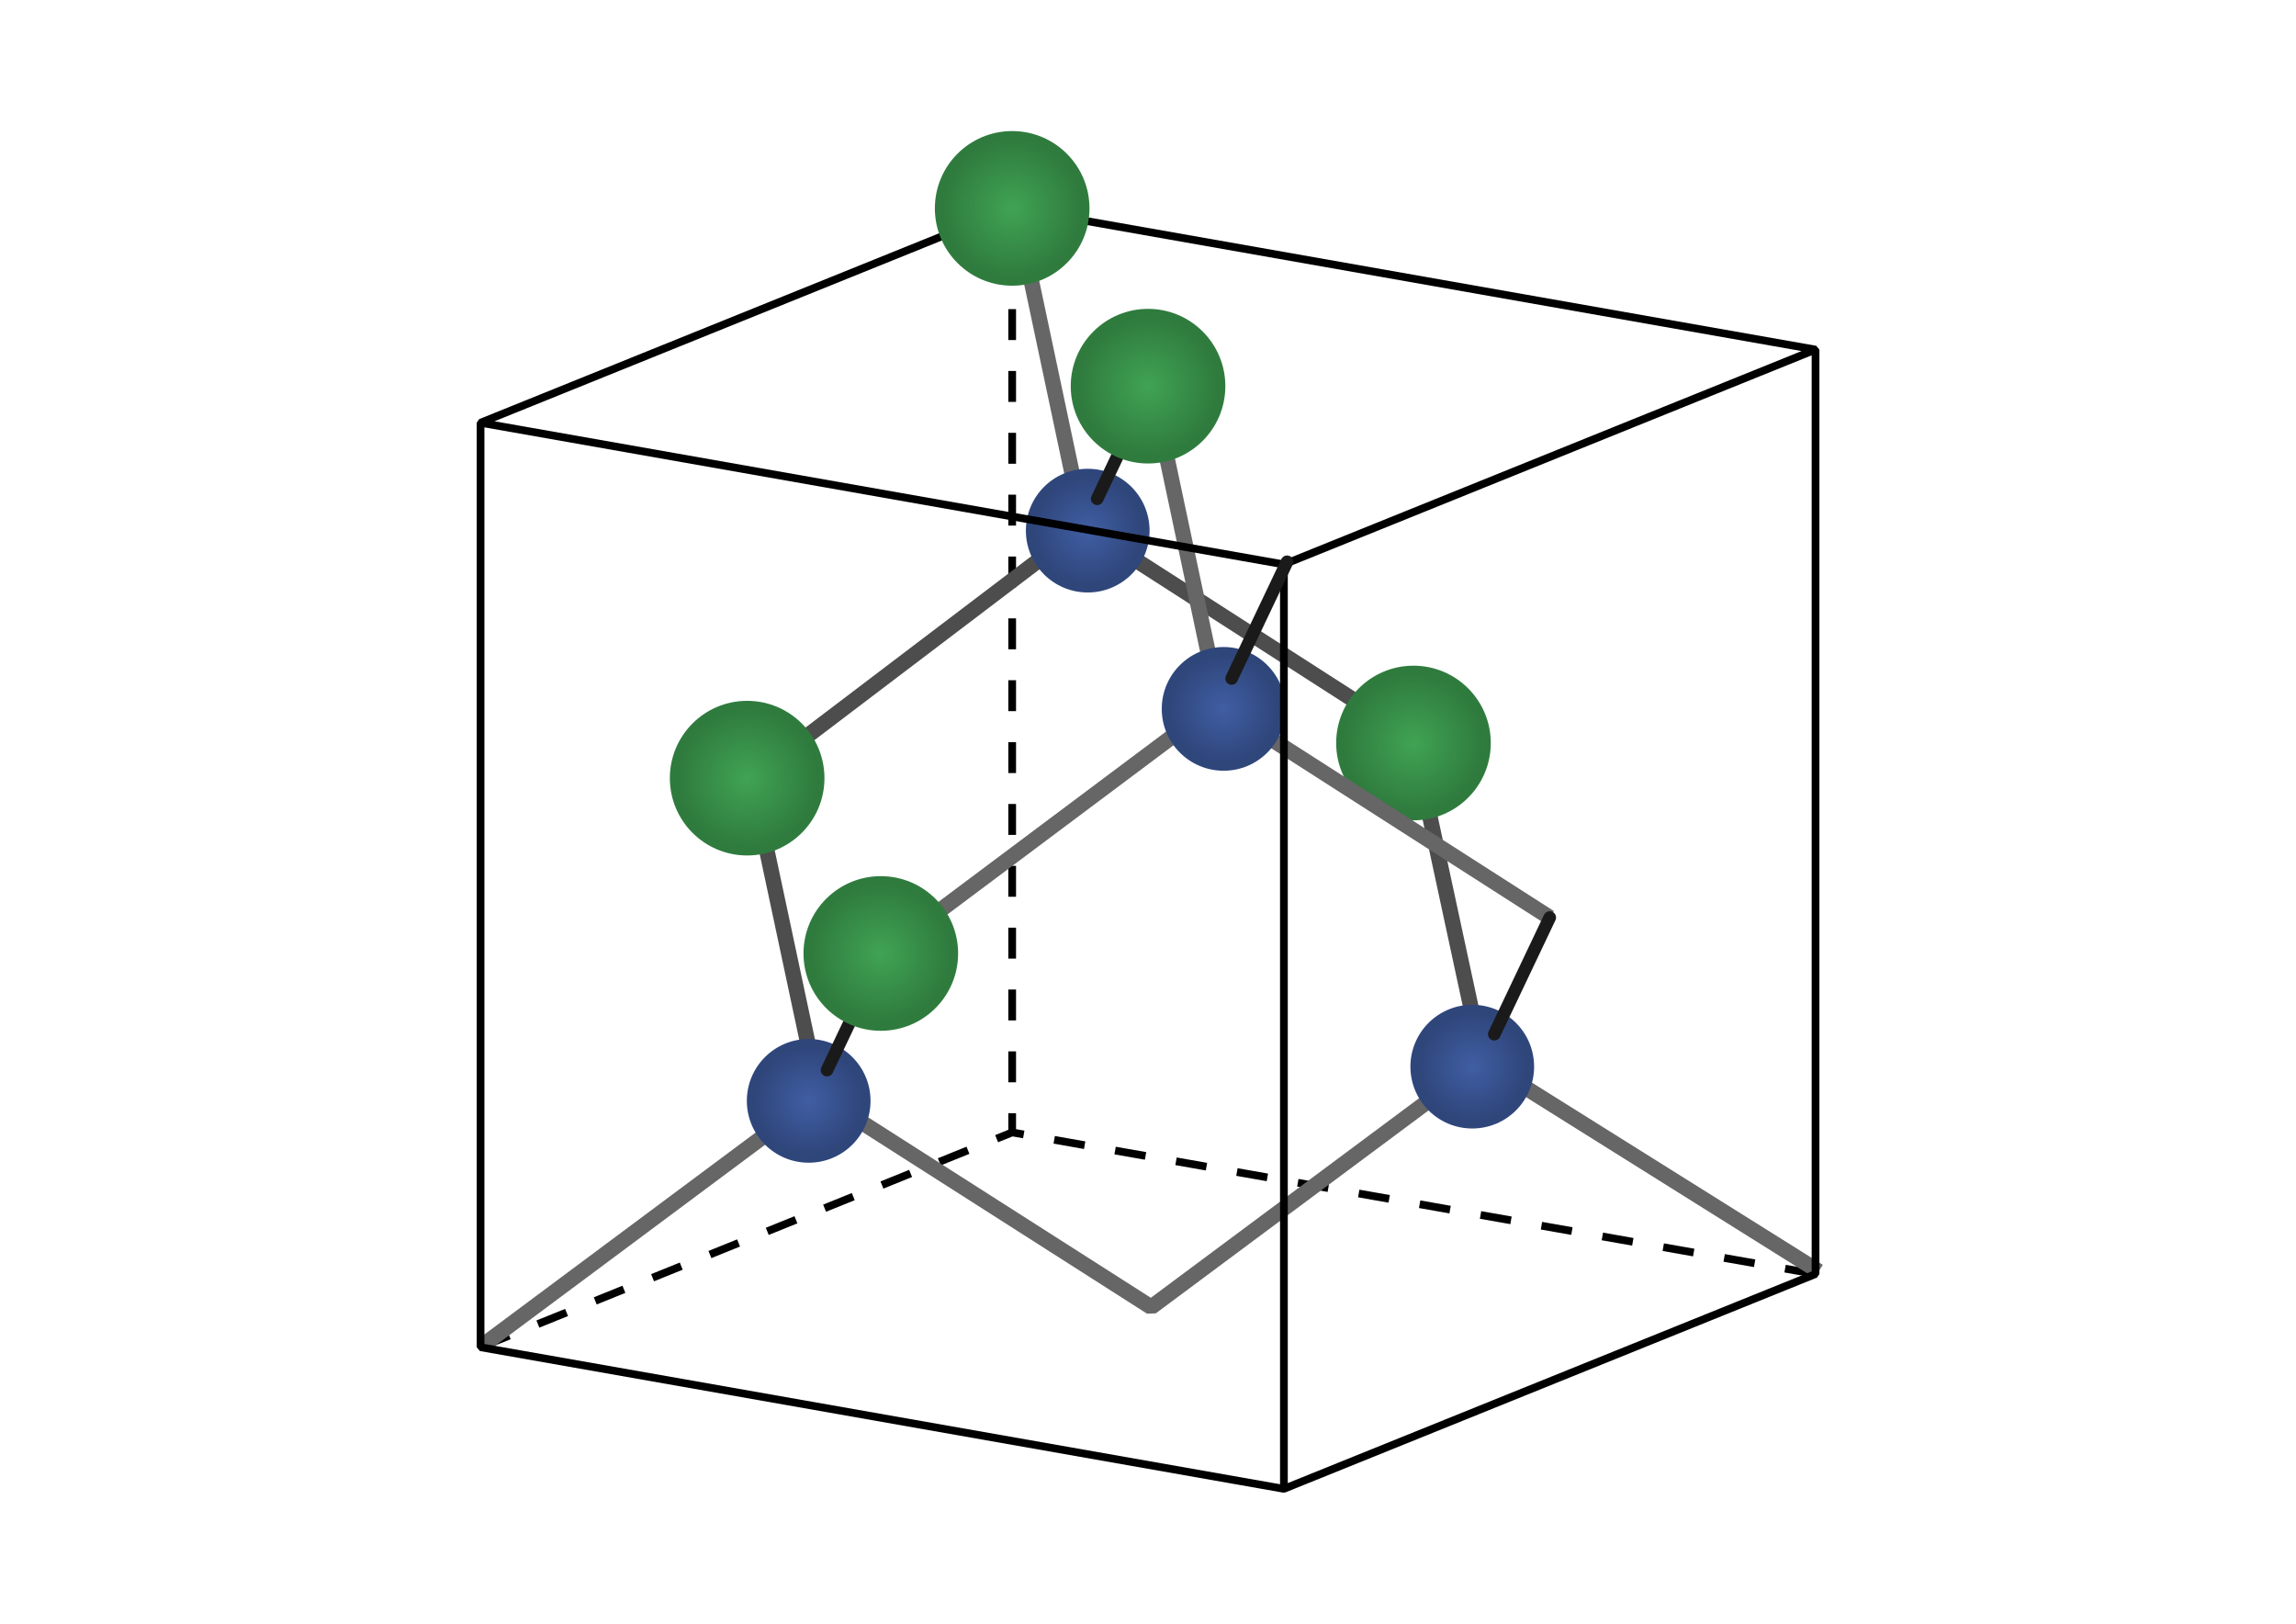 <?xml version="1.0" encoding="UTF-8" standalone="no"?>
<!-- Created with Inkscape (http://www.inkscape.org/) -->

<svg
   width="297mm"
   height="210mm"
   viewBox="0 0 297 210"
   version="1.1"
   id="svg21946"
   inkscape:version="1.2.2 (732a01da63, 2022-12-09)"
   sodipodi:docname="GitterGaAs_2.svg"
   xmlns:inkscape="http://www.inkscape.org/namespaces/inkscape"
   xmlns:sodipodi="http://sodipodi.sourceforge.net/DTD/sodipodi-0.dtd"
   xmlns:xlink="http://www.w3.org/1999/xlink"
   xmlns="http://www.w3.org/2000/svg"
   xmlns:svg="http://www.w3.org/2000/svg">
  <sodipodi:namedview
     id="namedview21948"
     pagecolor="#ffffff"
     bordercolor="#000000"
     borderopacity="0.25"
     inkscape:showpageshadow="2"
     inkscape:pageopacity="0.0"
     inkscape:pagecheckerboard="0"
     inkscape:deskcolor="#d1d1d1"
     inkscape:document-units="mm"
     showgrid="false"
     inkscape:zoom="0.74564394"
     inkscape:cx="462.01676"
     inkscape:cy="258.16612"
     inkscape:window-width="1278"
     inkscape:window-height="1008"
     inkscape:window-x="3193"
     inkscape:window-y="0"
     inkscape:window-maximized="0"
     inkscape:current-layer="layer1" />
  <defs
     id="defs21943">
    <radialGradient
       inkscape:collect="always"
       xlink:href="#linearGradient19170"
       id="radialGradient17590-9"
       cx="16.15"
       cy="163.096"
       fx="16.15"
       fy="163.096"
       r="9"
       gradientUnits="userSpaceOnUse"
       gradientTransform="translate(46.001,11.345)" />
    <linearGradient
       inkscape:collect="always"
       id="linearGradient19170">
      <stop
         style="stop-color:#40a353;stop-opacity:1;"
         offset="0"
         id="stop19166" />
      <stop
         style="stop-color:#2f7b3e;stop-opacity:1;"
         offset="1"
         id="stop19168" />
    </linearGradient>
    <radialGradient
       inkscape:collect="always"
       xlink:href="#linearGradient19170"
       id="radialGradient21793"
       cx="16.15"
       cy="163.096"
       fx="16.15"
       fy="163.096"
       r="9"
       gradientUnits="userSpaceOnUse" />
    <radialGradient
       inkscape:collect="always"
       xlink:href="#linearGradient19170"
       id="radialGradient21801"
       cx="16.15"
       cy="163.096"
       fx="16.15"
       fy="163.096"
       r="9"
       gradientUnits="userSpaceOnUse" />
    <radialGradient
       inkscape:collect="always"
       xlink:href="#linearGradient19170"
       id="radialGradient21809"
       cx="16.15"
       cy="163.096"
       fx="16.15"
       fy="163.096"
       r="9"
       gradientUnits="userSpaceOnUse" />
    <radialGradient
       inkscape:collect="always"
       xlink:href="#linearGradient19170"
       id="radialGradient21817"
       cx="16.15"
       cy="163.096"
       fx="16.15"
       fy="163.096"
       r="9"
       gradientUnits="userSpaceOnUse" />
    <radialGradient
       inkscape:collect="always"
       xlink:href="#linearGradient19170"
       id="radialGradient21825"
       cx="16.15"
       cy="163.096"
       fx="16.15"
       fy="163.096"
       r="9"
       gradientUnits="userSpaceOnUse" />
    <radialGradient
       inkscape:collect="always"
       xlink:href="#linearGradient19170"
       id="radialGradient21833"
       cx="16.15"
       cy="163.096"
       fx="16.15"
       fy="163.096"
       r="9"
       gradientUnits="userSpaceOnUse" />
    <linearGradient
       inkscape:collect="always"
       id="linearGradient13819">
      <stop
         style="stop-color:#405ea3;stop-opacity:1;"
         offset="0"
         id="stop13815" />
      <stop
         style="stop-color:#2f467b;stop-opacity:1;"
         offset="1"
         id="stop13817" />
    </linearGradient>
    <radialGradient
       inkscape:collect="always"
       xlink:href="#linearGradient13819"
       id="radialGradient21845"
       cx="16.15"
       cy="163.096"
       fx="16.15"
       fy="163.096"
       r="7"
       gradientUnits="userSpaceOnUse"
       gradientTransform="translate(-889.859,31.116)" />
    <radialGradient
       inkscape:collect="always"
       xlink:href="#linearGradient13819"
       id="radialGradient21853"
       cx="16.15"
       cy="163.096"
       fx="16.15"
       fy="163.096"
       r="7"
       gradientUnits="userSpaceOnUse"
       gradientTransform="translate(-889.859,31.116)" />
    <radialGradient
       inkscape:collect="always"
       xlink:href="#linearGradient19170"
       id="radialGradient21861"
       cx="16.15"
       cy="163.096"
       fx="16.15"
       fy="163.096"
       r="9"
       gradientUnits="userSpaceOnUse" />
    <radialGradient
       inkscape:collect="always"
       xlink:href="#linearGradient19170"
       id="radialGradient21869"
       cx="16.15"
       cy="163.096"
       fx="16.15"
       fy="163.096"
       r="9"
       gradientUnits="userSpaceOnUse" />
    <radialGradient
       inkscape:collect="always"
       xlink:href="#linearGradient19170"
       id="radialGradient21877"
       cx="16.15"
       cy="163.096"
       fx="16.15"
       fy="163.096"
       r="9"
       gradientUnits="userSpaceOnUse" />
    <radialGradient
       inkscape:collect="always"
       xlink:href="#linearGradient19170"
       id="radialGradient21885"
       cx="16.15"
       cy="163.096"
       fx="16.15"
       fy="163.096"
       r="9"
       gradientUnits="userSpaceOnUse" />
    <radialGradient
       inkscape:collect="always"
       xlink:href="#linearGradient13819"
       id="radialGradient21893"
       cx="16.15"
       cy="163.096"
       fx="16.15"
       fy="163.096"
       r="7"
       gradientUnits="userSpaceOnUse"
       gradientTransform="translate(-889.859,31.116)" />
    <radialGradient
       inkscape:collect="always"
       xlink:href="#linearGradient13819"
       id="radialGradient21901"
       cx="16.15"
       cy="163.096"
       fx="16.15"
       fy="163.096"
       r="7"
       gradientUnits="userSpaceOnUse"
       gradientTransform="translate(-889.859,31.116)" />
    <radialGradient
       inkscape:collect="always"
       xlink:href="#linearGradient13819"
       id="radialGradient22319"
       gradientUnits="userSpaceOnUse"
       gradientTransform="translate(124.554,-94.467)"
       cx="16.15"
       cy="163.096"
       fx="16.15"
       fy="163.096"
       r="7" />
    <radialGradient
       inkscape:collect="always"
       xlink:href="#linearGradient13819"
       id="radialGradient22323"
       gradientUnits="userSpaceOnUse"
       gradientTransform="translate(142.129,-71.413)"
       cx="16.15"
       cy="163.096"
       fx="16.15"
       fy="163.096"
       r="7" />
    <radialGradient
       inkscape:collect="always"
       xlink:href="#linearGradient13819"
       id="radialGradient22327"
       gradientUnits="userSpaceOnUse"
       gradientTransform="translate(88.458,-20.718)"
       cx="16.15"
       cy="163.096"
       fx="16.15"
       fy="163.096"
       r="7" />
    <radialGradient
       inkscape:collect="always"
       xlink:href="#linearGradient13819"
       id="radialGradient22331"
       gradientUnits="userSpaceOnUse"
       gradientTransform="translate(174.295,-25.143)"
       cx="16.15"
       cy="163.096"
       fx="16.15"
       fy="163.096"
       r="7" />
  </defs>
  <g
     inkscape:label="Ebene 1"
     inkscape:groupmode="layer"
     id="layer1">
    <path
       style="fill:none;fill-opacity:1;stroke:#000000;stroke-width:1;stroke-miterlimit:0;stroke-dasharray:4, 4;stroke-dashoffset:0;stroke-opacity:1;paint-order:markers fill stroke"
       d="M 62.162,174.242 130.93,146.458 M 234.849,164.773 130.93,146.458 V 26.891"
       id="path3099-8-8"
       sodipodi:nodetypes="ccccc" />
    <path
       style="fill:none;fill-opacity:1;stroke:#666666;stroke-width:2;stroke-miterlimit:0;stroke-dasharray:none;stroke-opacity:1;paint-order:markers fill stroke"
       d="m 62.572,173.903 43.359,-32.273 42.98,27.43 42.85,-31.872 43.499,27.246"
       id="path2125-1" />
    <path
       style="fill:none;fill-opacity:1;stroke:#4d4d4d;stroke-width:2;stroke-miterlimit:0;stroke-dasharray:none;stroke-opacity:1;paint-order:markers fill stroke"
       d="m 105.93,141.63 -8.724,-40.978 42.929,-32.57 42.639,27.378 8.986,41.728"
       id="path2125-2-9"
       sodipodi:nodetypes="ccccc" />
    <use
       x="0"
       y="0"
       xlink:href="#path1912-1-9"
       id="use1940-0-1-1"
       transform="translate(120.69,-78.345)" />
    <path
       style="fill:none;fill-opacity:1;stroke:#666666;stroke-width:2;stroke-miterlimit:0;stroke-dasharray:none;stroke-opacity:1;paint-order:markers fill stroke"
       d="m 114.149,123.31 43.158,-32.289 43.158,27.647"
       id="path2125-2-0-9"
       sodipodi:nodetypes="ccc" />
    <path
       style="fill:none;fill-opacity:1;stroke:#666666;stroke-width:2;stroke-miterlimit:0;stroke-dasharray:none;stroke-opacity:1;paint-order:markers fill stroke"
       d="m 131.34,26.552 8.795,41.531"
       id="path2125-2-0-7-8"
       sodipodi:nodetypes="cc" />
    <path
       style="fill:none;fill-opacity:1;stroke:#666666;stroke-width:2;stroke-miterlimit:0;stroke-dasharray:none;stroke-opacity:1;paint-order:markers fill stroke"
       d="m 148.915,49.606 8.795,41.531"
       id="path2125-2-0-7-7-5"
       sodipodi:nodetypes="cc" />
    <use
       x="0"
       y="0"
       xlink:href="#path1912-1-9"
       id="use1940-07-0"
       transform="translate(86.251,-4.655)" />
    <use
       x="0"
       y="0"
       xlink:href="#path1912-1-9"
       id="use1940-64-2-6"
       transform="translate(34.497,-73.8)" />
    <circle
       style="fill:url(#radialGradient22319);fill-opacity:1;fill-rule:nonzero;stroke:none;stroke-width:0.4;stroke-miterlimit:0;stroke-opacity:1;paint-order:markers fill stroke"
       id="use1940-1-3-0-3-0-1-7"
       cx="140.704"
       cy="68.629"
       r="8" />
    <circle
       style="fill:url(#radialGradient22323);fill-opacity:1;fill-rule:nonzero;stroke:none;stroke-width:0.4;stroke-miterlimit:0;stroke-opacity:1;paint-order:markers fill stroke"
       id="use1940-1-3-0-3-0-7-2"
       cx="158.279"
       cy="91.683"
       r="8" />
    <path
       id="path3279-8-5"
       style="fill:none;fill-opacity:1;stroke:#000000;stroke-width:1;stroke-miterlimit:0;stroke-dasharray:none;stroke-dashoffset:0;stroke-opacity:1;paint-order:markers fill stroke"
       d="M 166.08,72.999 V 192.566 M 62.162,54.675 166.08,72.999 234.849,45.214 v 0 0 0 M 62.162,174.242 166.08,192.557 234.849,164.773 V 45.214 L 130.93,26.891 62.162,54.675 Z" />
    <use
       x="0"
       y="0"
       xlink:href="#path1912-1-9"
       id="use1940-7-5-0"
       transform="translate(172.698,-9.39)" />
    <use
       x="0"
       y="0"
       xlink:href="#path1912-1-9"
       id="use1940-1-7-3"
       transform="translate(68.779,-147.491)" />
    <circle
       style="fill:url(#radialGradient17590-9);fill-opacity:1;fill-rule:nonzero;stroke:none;stroke-width:0.4;stroke-miterlimit:0;stroke-opacity:1;paint-order:markers fill stroke"
       id="path1912-1-9"
       cx="62.151"
       cy="174.442"
       r="10" />
    <circle
       style="fill:url(#radialGradient22327);fill-opacity:1;fill-rule:nonzero;stroke:none;stroke-width:0.4;stroke-miterlimit:0;stroke-opacity:1;paint-order:markers fill stroke"
       id="use1940-1-3-0-3-0-5-2"
       cx="104.608"
       cy="142.378"
       r="8" />
    <circle
       style="fill:url(#radialGradient22331);fill-opacity:1;fill-rule:nonzero;stroke:none;stroke-width:0.4;stroke-miterlimit:0;stroke-opacity:1;paint-order:markers fill stroke"
       id="use1940-1-3-0-3-0-2-6"
       cx="190.445"
       cy="137.953"
       r="8" />
    <path
       style="fill:none;fill-opacity:1;stroke:#1a1a1a;stroke-width:1.633;stroke-linecap:round;stroke-miterlimit:0;stroke-dasharray:none;stroke-opacity:1;paint-order:markers fill stroke"
       d="m 141.93,64.509 7.169,-15.086"
       id="path2125-2-0-7-3-62"
       sodipodi:nodetypes="cc" />
    <path
       style="fill:none;fill-opacity:1;stroke:#1a1a1a;stroke-width:1.633;stroke-linecap:round;stroke-miterlimit:0;stroke-dasharray:none;stroke-opacity:1;paint-order:markers fill stroke"
       d="m 159.321,87.746 7.169,-15.086"
       id="path2125-2-0-7-3-5"
       sodipodi:nodetypes="cc" />
    <path
       style="fill:none;fill-opacity:1;stroke:#1a1a1a;stroke-width:1.633;stroke-linecap:round;stroke-miterlimit:0;stroke-dasharray:none;stroke-opacity:1;paint-order:markers fill stroke"
       d="m 106.98,138.397 7.169,-15.086"
       id="path2125-2-0-7-3-2"
       sodipodi:nodetypes="cc" />
    <path
       style="fill:none;fill-opacity:1;stroke:#1a1a1a;stroke-width:1.633;stroke-linecap:round;stroke-miterlimit:0;stroke-dasharray:none;stroke-opacity:1;paint-order:markers fill stroke"
       d="m 193.297,133.754 7.169,-15.086"
       id="path2125-2-0-7-3-6"
       sodipodi:nodetypes="cc" />
    <use
       x="0"
       y="0"
       xlink:href="#path1912-1-9"
       id="use1940-18-7-4"
       transform="translate(86.354,-124.497)" />
    <use
       x="0"
       y="0"
       xlink:href="#path1912-1-9"
       id="use1940-47-3-6"
       transform="translate(137.916,-55.635)" />
    <use
       x="0"
       y="0"
       xlink:href="#path1912-1-9"
       id="use1940-5-7-4"
       transform="translate(51.786,-51.126)" />
    <use
       x="0"
       y="0"
       xlink:href="#path1912-1-9"
       id="use1940-6-6-0"
       transform="translate(103.442,-101.322)" />
  </g>
</svg>
